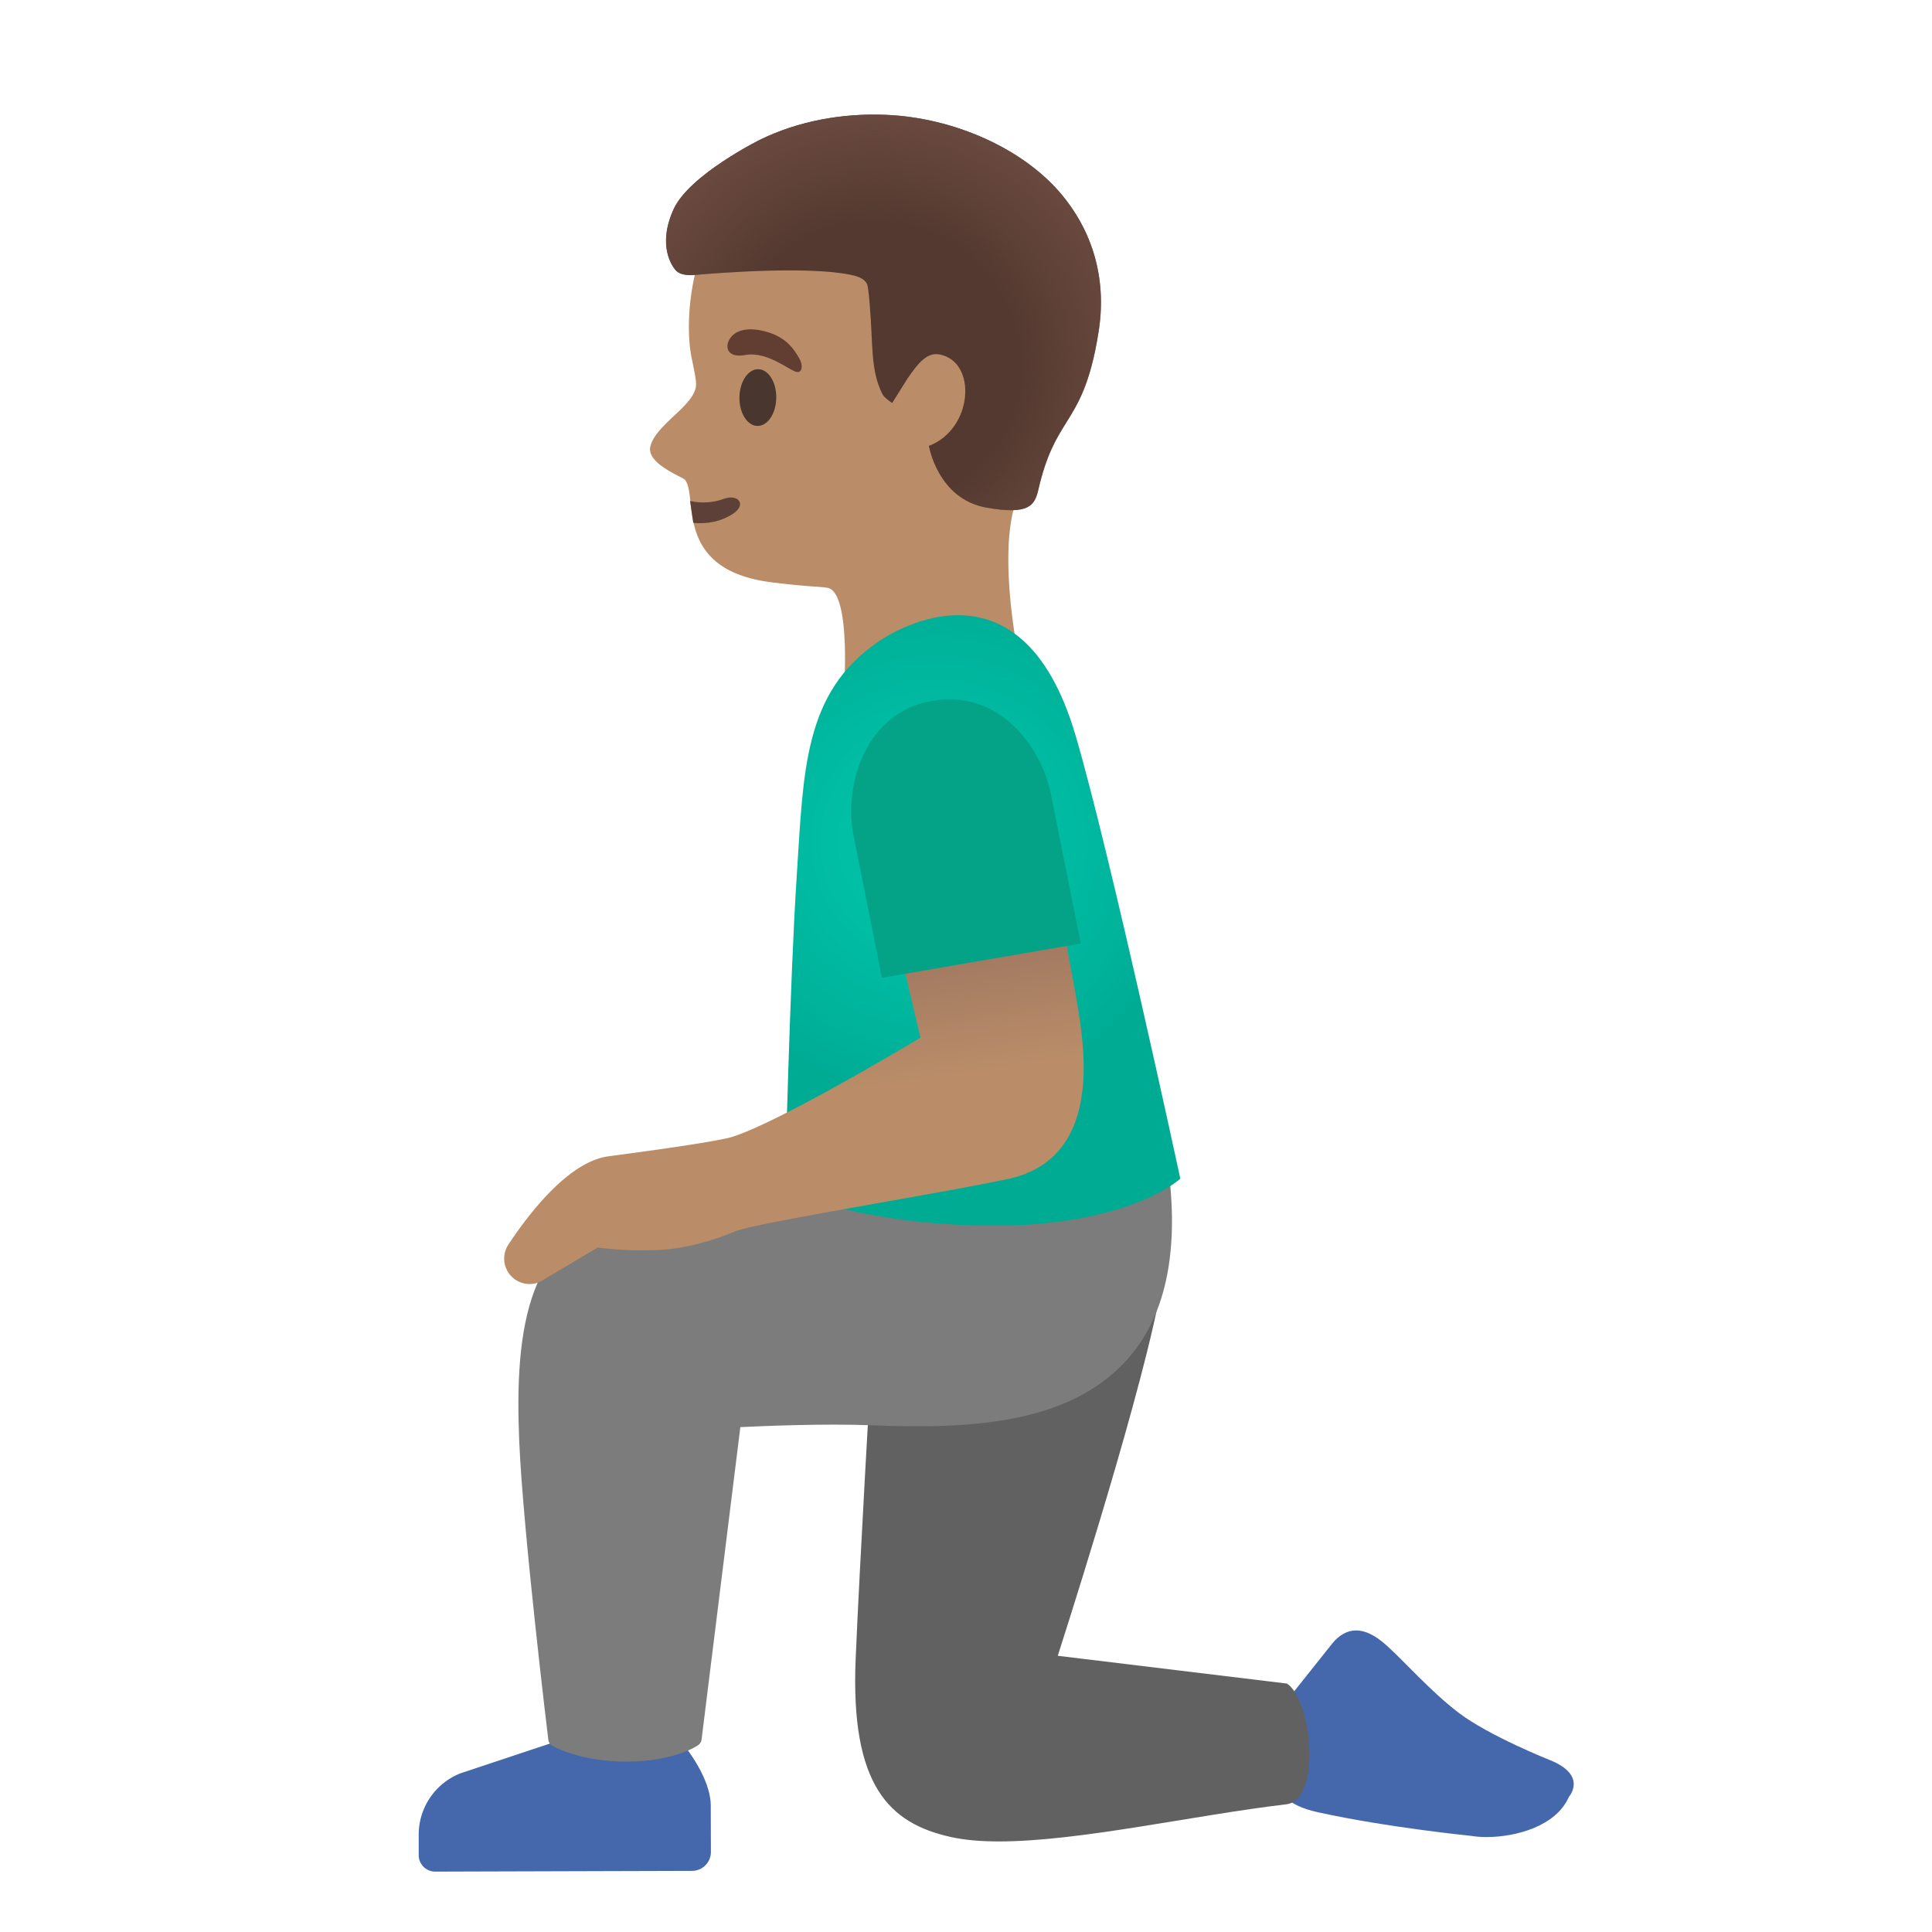 <svg xmlns="http://www.w3.org/2000/svg" viewBox="0 0 128 128" style="enable-background:new 0 0 128 128" xml:space="preserve"><path style="fill:#4568ac" d="M102.66 116.6s-4.03-1.6-6.04-3.14c-1.88-1.44-3.58-3.4-4.75-4.44-.76-.69-1.43-1-2.02-1-.6 0-1.13.31-1.58.86l-2.58 3.24c-1.08 1.78-.16 4.11-.16 4.11s-2.7 2.86 1.8 3.84c4.61 1.01 10.13 1.56 10.13 1.56.29.05.64.08 1.02.08 1.9 0 4.6-.69 5.46-2.66 0 0 1.29-1.43-1.28-2.45z"/><path style="fill:#616161" d="m85.26 111.54-15.18-1.84c-.01 0 5.13-15.82 6.64-23.31 0 0-12.54 3.72-18.98 3.72 0 0-.78 13.4-1.05 19.78-.36 8.44 2.25 10.91 6.28 11.81.92.21 2.01.3 3.21.3 5.32 0 12.92-1.74 19.04-2.46 2.35-.28 1.72-6.91.04-8z"/><path style="fill:#4568ac" d="M47.09 119.63c-.01-2.07-2.12-4.43-2.12-4.43l-7.62.01-6.85 2.28a4.365 4.365 0 0 0-2.76 4.04v1.38c0 .6.49 1.09 1.09 1.09l17.02-.05c.69 0 1.25-.56 1.25-1.26l-.01-3.06z"/><path style="fill:#7c7c7c" d="M77.43 77.59c-.03-.27-.24-.47-.53-.44l-18.07 1.23c-.1.01-10.31 1.42-16.59 1.96-7.44.64-8.14 8.01-7.84 15.13.25 5.96 1.91 19.67 1.93 19.81.02.15.11.29.24.37.07.04 1.82 1.06 4.94 1.06 3.14 0 4.71-1.05 4.76-1.1.11-.08.19-.21.21-.35l2.57-20.71c1.31-.06 5.43-.25 8.76-.12 6.45.26 12.94-.08 16.78-4.26 2.57-2.79 3.53-7.03 2.84-12.58z"/><path style="fill:#ba8d68" d="M68.93 28.98c1.09-3.72 1.69-8.33 1.19-11.1-.11-.62-.27-1.16-.49-1.57-.63-1.11-1.47-2.18-2.46-3.14-.02-.02-.04-.04-.06-.05-.22-.22-.45-.43-.69-.63-.04-.03-.08-.07-.12-.1-.22-.19-.44-.37-.67-.54-.05-.04-.11-.08-.16-.12-.22-.17-.45-.33-.68-.48l-.18-.12c-.23-.15-.47-.3-.71-.44-.06-.04-.12-.07-.18-.11-.25-.14-.5-.27-.75-.4a20.958 20.958 0 0 0-.99-.46c-.03-.01-.07-.03-.1-.04-1.55-.64-3.17-1.01-4.74-1.01-.04 0-.08.01-.11.01-.35 0-.69.02-1.03.06-5.74.68-8.99 4.65-10.04 9.81-.38 1.87-.41 3.76-.15 5.1.03.16.29 1.34.3 1.7.15 1.41-2.63 2.68-3.02 4.22-.29 1.15 2.11 2.01 2.29 2.22.91 1.09-.83 6 5.82 6.8 2.56.31 2.8.24 3.6.35 1.59.23 1.12 6.68 1.12 6.68h.01l11.52-2.31s-1.53-7.45.12-10.7c.49-.99.96-2.25 1.36-3.63z"/><path style="fill:#5d4037" d="M45.93 34.64c.92.09 1.85-.08 2.66-.62.88-.6.33-1.33-.67-.96-.6.23-1.44.31-2.2.13l.21 1.45z"/><ellipse transform="rotate(-89.209 50.205 26.335)" style="fill:#49362e" cx="50.2" cy="26.34" rx="1.88" ry="1.22"/><path style="fill:#613e31" d="M49.38 23.52c-1.22.23-1.42-.58-.96-1.17.34-.44 1.1-.75 2.46-.34 1.28.39 1.75 1.19 2.05 1.69s.22.95-.09.95c-.42.01-1.95-1.41-3.46-1.13z"/><radialGradient id="a" cx="62.017" cy="72.228" r="17.036" gradientTransform="matrix(1 0 0 -1 0 128)" gradientUnits="userSpaceOnUse"><stop offset=".364" style="stop-color:#00bfa5"/><stop offset=".812" style="stop-color:#00b29a"/><stop offset="1" style="stop-color:#00ab94"/></radialGradient><path style="fill:url(#a)" d="M71.27 48.76c-1.86-6.37-5.03-8-7.8-8-2.88 0-5.32 1.78-5.32 1.78-4.9 3.37-4.91 8.51-5.36 15.42-.46 6.91-.79 20.99-.79 20.99s5.44 2.25 13.71 2.25h.65c8.64-.12 11.84-3.11 11.84-3.11s-4.6-21.37-6.93-29.33z"/><linearGradient id="b" gradientUnits="userSpaceOnUse" x1="53.138" y1="47.941" x2="51.013" y2="62.316" gradientTransform="matrix(1 0 0 -1 0 128)"><stop offset=".5" style="stop-color:#ba8d68"/><stop offset="1" style="stop-color:#a47b62"/></linearGradient><path style="fill:url(#b)" d="M71.43 66.87c-.48-3.02-2.76-14.41-2.78-14.52a.504.504 0 0 0-.54-.4l-10.25.98a.504.504 0 0 0-.44.61l3.56 15.21c-1.75 1.05-10.38 6.15-12.85 6.67-1.67.35-4.53.75-7.83 1.19-2.64.36-5.28 3.82-6.62 5.85-.4.61-.36 1.4.08 1.96.33.43.83.65 1.33.65.33 0 .66-.1.94-.3l3.57-2.12c.51.07 2.01.25 4.05.16 2.52-.11 4.97-1.19 5.05-1.23.91-.35 5.26-1.12 9.47-1.87 3.14-.56 6.38-1.13 8.57-1.59 6.26-1.31 5.12-8.53 4.69-11.25z"/><path style="fill:#04a287" d="M69.68 52.88c-.5-2.91-2.88-6.55-6.78-6.55-.34 0-.7.03-1.07.09-4.53.74-5.87 5.57-5.32 8.73l1.92 9.63 13.17-2.27-1.92-9.63z"/><path style="fill:#543930" d="M70.41 12.98c-2.56-3.14-7.23-5.18-11.69-5.37-2.99-.13-5.88.44-8.33 1.63-.05.02-4.73 2.35-5.76 4.62-1.11 2.43-.08 3.84.18 4.09.4.39 1.29.26 1.29.26 1.75-.15 7.35-.57 10.18-.02.45.09.95.22 1.16.62.09.18.18 1.31.19 1.51.22 2.56.03 4.18.83 5.79.13.26.65.59.65.59l1.02-1.63c.65-.93 1.24-1.74 2.1-1.59 2.53.46 2.25 4.95-.69 6.06 0 0 .58 3.52 3.81 4.09 2.83.5 3.2-.13 3.45-1.21.54-2.32 1.17-3.33 1.83-4.4.79-1.26 1.6-2.57 2.14-5.95.56-3.37-.26-6.52-2.36-9.09z"/><radialGradient id="c" cx="57.887" cy="103.78" r="18.032" gradientTransform="matrix(.993 .116 .115 -.98 -11.491 119.163)" gradientUnits="userSpaceOnUse"><stop offset=".526" style="stop-color:#6d4c41;stop-opacity:0"/><stop offset="1" style="stop-color:#6d4c41"/></radialGradient><path style="fill:url(#c)" d="M70.41 12.98c-2.56-3.14-7.23-5.18-11.69-5.37-2.99-.13-5.88.44-8.33 1.63-.05.02-4.73 2.35-5.76 4.62-1.11 2.43-.08 3.84.18 4.09.4.39 1.29.26 1.29.26 1.75-.15 7.35-.57 10.18-.02.45.09.95.22 1.16.62.09.18.18 1.31.19 1.51.22 2.56.03 4.18.83 5.79.13.26.65.59.65.59l1.02-1.63c.65-.93 1.24-1.74 2.1-1.59 2.53.46 2.25 4.95-.69 6.06 0 0 .58 3.52 3.81 4.09 2.83.5 3.2-.13 3.45-1.21.54-2.32 1.17-3.33 1.83-4.4.79-1.26 1.6-2.57 2.14-5.95.56-3.37-.26-6.52-2.36-9.09z"/></svg>